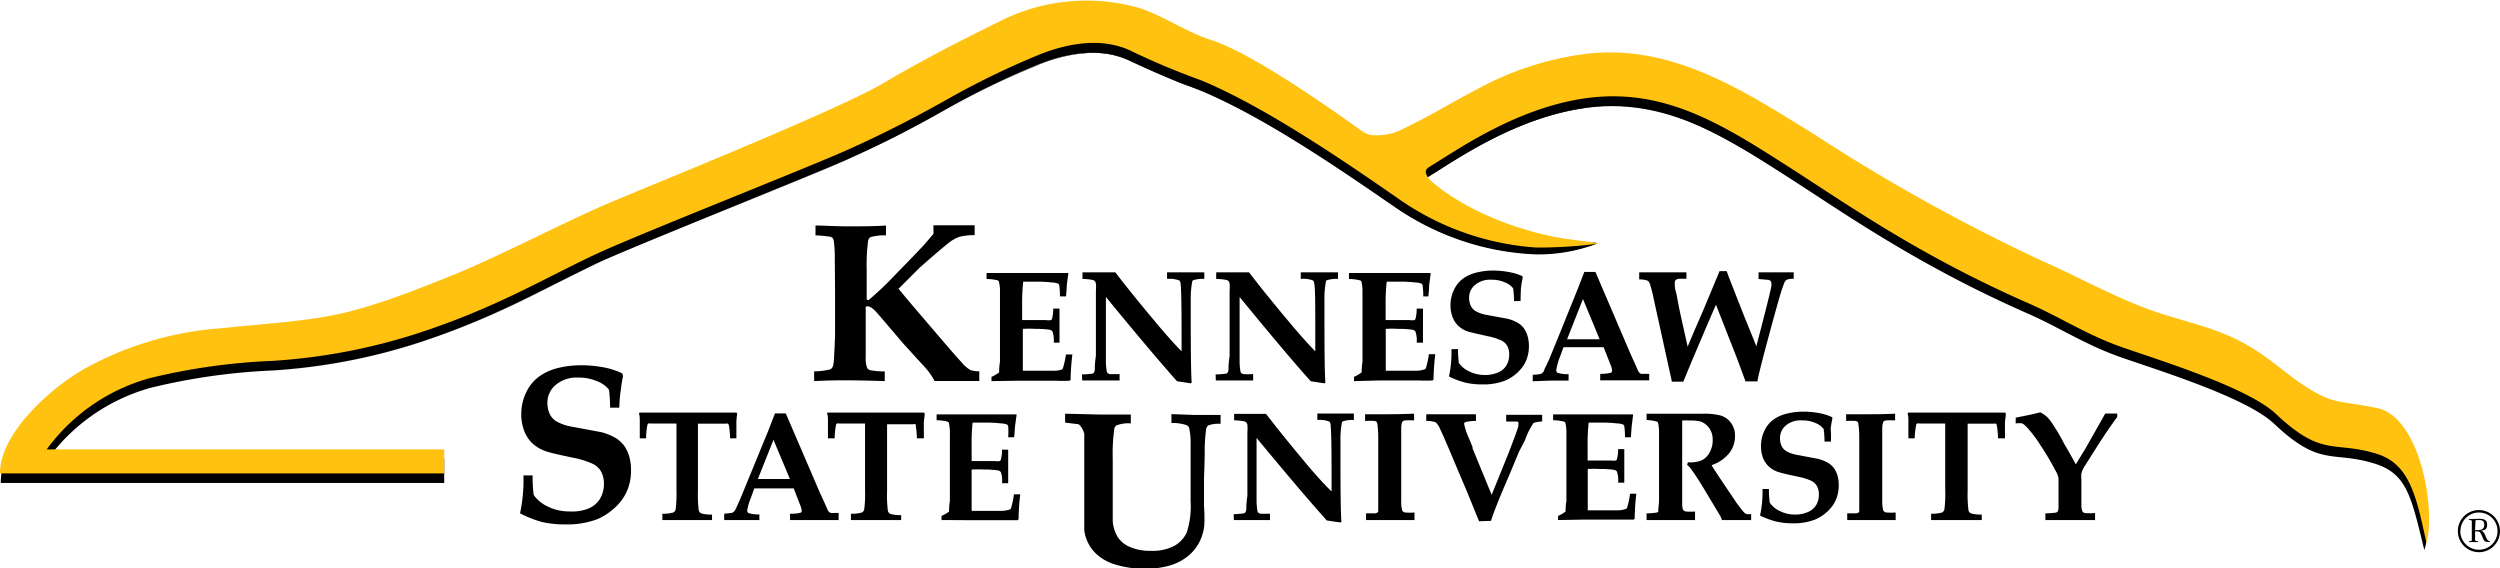 <svg xmlns="http://www.w3.org/2000/svg" viewBox="0 0 182.68 41.53"><title>Kennesaw-State-University-color</title><g data-name="KSU Logo"><path d="M173.59 30.53c-2.64-.55-3.05-.26-4.85-1.34-1.19-.71-2.24-1.65-3.4-2.47-2.79-2-5.14-2.25-8.17-3.3-2.58-.89-5.61-2.56-8.07-3.64a133.32 133.32 0 0 1-16.7-9.28c-5.15-3.19-10.58-6.75-17-5.78a22.44 22.44 0 0 0-7.22 2.39c-2.81 1.47-3.23 1.9-5.49 2.94a4.84 4.84 0 0 1-2.9.37h-.12c-4.1-2.94-8.7-6-11.23-6.77-1.53-.5-3.44-1.73-5.1-2.32a14.05 14.05 0 0 0-10 .79c-3 1.48-5.82 2.91-8.77 4.65-3.37 2-16.93 7.41-20.18 8.82S36.56 19.42 33 20.85c-8.31 3.36-9.06 3.06-16.94 3.88a24.1 24.1 0 0 0-9.91 2.95C3.72 29.1 0 32.36.06 35.29h32.4v-1.75H3.48a14 14 0 0 1 7.52-5.2 45.54 45.54 0 0 1 8.94-1.27 43.47 43.47 0 0 0 10.55-2c5.69-1.85 9-3.87 13-5.77 2.78-1.3 15.34-6.3 18.15-7.53s5-2.37 7.49-3.78a59.11 59.11 0 0 1 6.49-3.17c2.49-1.06 4.9-1.3 6.81-.44a55.22 55.22 0 0 0 5.3 2.23c4.77 2 10.56 6 14.28 8.57a19.34 19.34 0 0 0 10.26 3.41 12.12 12.12 0 0 0 4.44-.79c.16-.17-2.09.36-3.23.12-5.88-1.2-8.17-3.34-8.91-3.89h-.06c-.55-.72-.43-.91-.13-1.13 2-1.22 6.13-4.14 11-4.94 6-1 10.4 1.87 15.3 5 4.43 2.84 9.55 6.47 17.6 10 2 .88 4 2.15 6.29 3s9.41 2.94 11.6 5c3.43 3.25 4.25 1.93 7.42 2.94 2.3.74 2.62 2.44 3.56 6.29.85-2.6-.46-9.02-3.56-9.66z"/><path d="M177.15 40.11l-.11-.45c-.85-3.52-1.24-5.13-3.45-5.84a11.45 11.45 0 0 0-2.53-.49c-1.44-.15-2.58-.27-4.89-2.45-1.78-1.69-6.84-3.39-9.87-4.41l-1.73-.6a33.55 33.55 0 0 1-3.82-1.77c-.85-.44-1.66-.85-2.47-1.21a98.66 98.66 0 0 1-15.7-8.73l-1.9-1.23a51.85 51.85 0 0 0-6.25-3.62 15.69 15.69 0 0 0-6.69-1.59 14.59 14.59 0 0 0-2.36.2c-4.41.72-8.3 3.21-10.38 4.54l-.62.39a.51.51 0 0 0-.25.32c0 .18.09.42.38.8l.23.18c.91.72 3.31 2.62 8.68 3.72a3.73 3.73 0 0 0 .73.06 15.08 15.08 0 0 0 1.81-.15c.28 0 .5-.07.61-.07h.08c.01 0 0 0 0 0a12.25 12.25 0 0 1-4.18.79h-.26A19.32 19.32 0 0 1 102 15.17l-.82-.56c-3.81-2.6-9-6.16-13.47-8a9.79 9.79 0 0 0-1-.39c-.3-.09-.59-.18-4.29-1.84a6.26 6.26 0 0 0-2.58-.52 11 11 0 0 0-4.23 1A58.86 58.86 0 0 0 69.13 8c-2.71 1.51-5 2.64-7.5 3.78-1.22.55-4.34 1.81-7.64 3.15-4.2 1.7-9 3.63-10.54 4.38-1.06.5-2.08 1-3.07 1.52a64.81 64.81 0 0 1-9.92 4.25 43.93 43.93 0 0 1-10.55 2A43.55 43.55 0 0 0 11 28.34 14.69 14.69 0 0 0 7.2 30a14 14 0 0 0-3.71 3.49H32.46v1.77H.07c0-.91.34-2.4 2.12-4.37a17.67 17.67 0 0 1 4-3.24 23.69 23.69 0 0 1 9.7-2.93h.22l2.69-.27c5.51-.53 7-.68 14.25-3.61 2-.8 4.31-1.92 6.55-3 1.75-.85 3.41-1.65 4.82-2.26.76-.33 2.06-.86 3.7-1.54 5.2-2.15 13.9-5.75 16.49-7.27C67.5 5 70.28 3.64 73.35 2.12A14.55 14.55 0 0 1 79.58.74a11.54 11.54 0 0 1 3.76.58 22 22 0 0 1 2.54 1.16 17.52 17.52 0 0 0 2.51 1.12c2.09.64 5.77 2.86 11.23 6.77h.12a2.65 2.65 0 0 0 .76.07 5.19 5.19 0 0 0 2.14-.45 31.81 31.81 0 0 0 2.91-1.52c.66-.38 1.41-.81 2.58-1.42a22.52 22.52 0 0 1 7.23-2.39 14.71 14.71 0 0 1 2.18-.16c5.29 0 9.86 2.83 14.28 5.58l.6.37a134.11 134.11 0 0 0 16.7 9.28c.89.39 1.83.85 2.84 1.33a50.54 50.54 0 0 0 5.23 2.3c.8.28 1.56.5 2.29.72a18.26 18.26 0 0 1 5.89 2.58c.44.31.86.64 1.28 1a21.84 21.84 0 0 0 2.12 1.51 6.49 6.49 0 0 0 3 1c.48.07 1.08.16 1.87.33a3.91 3.91 0 0 1 2.36 2.13 11.43 11.43 0 0 1 1.27 3.95 8.09 8.09 0 0 1-.15 3.52zm-59.4-32.4a15.69 15.69 0 0 1 6.69 1.59 51.82 51.82 0 0 1 6.25 3.62l1.9 1.23a98.53 98.53 0 0 0 15.7 8.73c.82.36 1.62.77 2.47 1.21a33.65 33.65 0 0 0 3.82 1.77l1.73.6c3 1 8.08 2.72 9.87 4.41 2.3 2.18 3.44 2.3 4.88 2.45a11.47 11.47 0 0 1 2.53.49c2.21.71 2.6 2.32 3.45 5.84l.11.44a8.14 8.14 0 0 0 .14-3.5 11.4 11.4 0 0 0-1.29-3.95 3.91 3.91 0 0 0-2.44-2.11c-.79-.17-1.39-.26-1.88-.33a6.5 6.5 0 0 1-3-1 21.6 21.6 0 0 1-2.12-1.51c-.41-.32-.84-.65-1.28-1a18.32 18.32 0 0 0-5.88-2.58c-.73-.22-1.48-.44-2.29-.72a50.7 50.7 0 0 1-5.23-2.3c-1-.49-1.95-.95-2.84-1.33a134.26 134.26 0 0 1-16.7-9.28l-.6-.37c-4.42-2.74-9-5.57-14.27-5.57a14.69 14.69 0 0 0-2.17.16 22.51 22.51 0 0 0-7.23 2.39c-1.17.62-1.92 1-2.58 1.42a31.6 31.6 0 0 1-2.84 1.49 5.2 5.2 0 0 1-2.14.45 2.4 2.4 0 0 1-.77-.08h-.12c-5.46-3.91-9.14-6.13-11.23-6.77a17.44 17.44 0 0 1-2.51-1.12 22.05 22.05 0 0 0-2.54-1.15 11.53 11.53 0 0 0-3.76-.58 14.53 14.53 0 0 0-6.23 1.38C70.28 3.65 67.5 5 64.58 6.77 62 8.29 53.29 11.9 48.09 14l-3.69 1.54c-1.4.66-3.07 1.46-4.83 2.31-2.24 1.08-4.56 2.21-6.55 3-7.26 2.93-8.74 3.07-14.25 3.61l-2.69.27h-.22a23.68 23.68 0 0 0-9.69 2.93 17.58 17.58 0 0 0-4 3.24C1.2 32 0 33.65.07 35.29h32.39v-1.74H3.48A14.08 14.08 0 0 1 7.2 30a14.71 14.71 0 0 1 3.8-1.66 43.55 43.55 0 0 1 8.94-1.26 43.91 43.91 0 0 0 10.55-2 64.86 64.86 0 0 0 9.92-4.25c1-.5 2-1 3.07-1.52 1.52-.77 6.32-2.7 10.52-4.4 3.3-1.34 6.42-2.6 7.64-3.15 2.54-1.13 4.78-2.26 7.49-3.76a58.85 58.85 0 0 1 6.5-3.17 11 11 0 0 1 4.23-1 6.25 6.25 0 0 1 2.58.52 46.66 46.66 0 0 0 4.29 1.84 10.4 10.4 0 0 1 1 .39c4.44 1.85 9.66 5.41 13.47 8l.82.56a19.31 19.31 0 0 0 10.26 3.41h.26a12.23 12.23 0 0 0 4.18-.79h-.07c-.11 0-.33 0-.61.06a15.14 15.14 0 0 1-1.81.15 3.77 3.77 0 0 1-.74-.06c-5.37-1.1-7.78-3-8.69-3.72l-.23-.18c-.29-.38-.41-.63-.38-.81a.51.51 0 0 1 .25-.32l.62-.39c2.09-1.34 6-3.82 10.39-4.54a14.62 14.62 0 0 1 2.3-.23zm64.93 31.1a1.54 1.54 0 1 1-1.55-1.54 1.55 1.55 0 0 1 1.55 1.54zm-2.9 0a1.36 1.36 0 1 0 1.34-1.36 1.35 1.35 0 0 0-1.33 1.37zm1.3-.9c.29 0 .66 0 .66.42s-.23.41-.47.44c.19 0 .31.28.37.44a1 1 0 0 0 .14.26.2.2 0 0 0 .16.06v.07h-.11a.42.42 0 0 1-.26-.05.88.88 0 0 1-.18-.32 1.28 1.28 0 0 0-.18-.34c-.07-.07-.18-.06-.27-.06h-.08v.55c0 .11 0 .15.12.16h.09v.07h-.65v-.07h.07c.1 0 .13 0 .13-.13v-1.29c0-.11-.06-.12-.13-.12h-.07v-.07zm-.22.83h.14c.27 0 .53-.06.53-.38s-.16-.36-.4-.36H181c-.13 0-.12.08-.12.19z"/><path d="M71.56 27.13v.71h-3.27a4.74 4.74 0 0 0-.63-.92L66 25.1q-1.8-2.12-1.91-2.23a1.82 1.82 0 0 0-.47-.42.43.43 0 0 0-.2-.06.21.21 0 0 0-.11 0 .11.11 0 0 0-.05.06.82.82 0 0 0 0 .19v3.46a1.91 1.91 0 0 0 .11.8.4.4 0 0 0 .22.15 5.58 5.58 0 0 0 1.06.09v.71q-1.33-.05-2.81-.06-1.32 0-2.35.06v-.71a5.88 5.88 0 0 0 1.15-.14.34.34 0 0 0 .15-.11.55.55 0 0 0 .1-.22 4.38 4.38 0 0 0 .06-.65q.07-1.2.07-1.73v-2.93L61 18.85a9.07 9.07 0 0 0-.07-1.22.53.53 0 0 0-.09-.24.36.36 0 0 0-.17-.09 8.26 8.26 0 0 0-1.08-.1v-.72c.69 0 1.47.06 2.35.06s1.92 0 2.8-.06v.72a3.68 3.68 0 0 0-1.14.13.44.44 0 0 0-.17.31 13.29 13.29 0 0 0-.1 2v2.24l.13.06a25.14 25.14 0 0 0 2.09-2l1.15-1.18.79-.83.72-.84v-.63h3.01v.72a4.59 4.59 0 0 0-1.1.12 2.78 2.78 0 0 0-.85.49q-.5.39-2.07 1.77l-1.54 1.54c.26.32.65.79 1.16 1.39l1.78 2.08q1.23 1.44 1.67 1.91a2.41 2.41 0 0 0 .64.56 2 2 0 0 0 .65.09zm.89.72v-.31a2.9 2.9 0 0 0 .56-.33c0-.16 0-.42.06-.77v-3.98-1.11a2.86 2.86 0 0 0-.08-.78.18.18 0 0 0-.08-.08 3.15 3.15 0 0 0-.82-.1v-.44h5.97v.07l-.11.82c0 .06 0 .33-.06.82h-.44a4.92 4.92 0 0 0-.05-.82.2.2 0 0 0-.07-.11 1.38 1.38 0 0 0-.46-.09 9.91 9.91 0 0 0-1.1-.06h-1a13.74 13.74 0 0 0-.08 1.64v1.17h1.75a1.1 1.1 0 0 0 .36 0 .21.21 0 0 0 .08-.12 2.85 2.85 0 0 0 .08-.72h.46v2.49H77a2.07 2.07 0 0 0-.09-.81.32.32 0 0 0-.25-.14 6.94 6.94 0 0 0-1-.06 8.71 8.71 0 0 0-.92 0v3.06H76.96a1.83 1.83 0 0 0 .64-.09.21.21 0 0 0 .07-.1 6 6 0 0 0 .22-1h.47a17.24 17.24 0 0 0-.13 1.85l-.07.07a9.8 9.8 0 0 1-1 0H74.38zm6.61-.49a6.19 6.19 0 0 0 .77-.06.24.24 0 0 0 .1-.07A.5.5 0 0 0 80 27c0-.15 0-.49.08-1v-4.73a3.07 3.07 0 0 0 0-.54.43.43 0 0 0-.08-.19.37.37 0 0 0-.18-.09 5.13 5.13 0 0 0-.72-.07v-.48h2.4q1.17 1.53 2.84 3.52 1.2 1.44 2 2.25v-1.31q0-3.06-.07-3.6a.4.4 0 0 0-.1-.27 2.1 2.1 0 0 0-.89-.11v-.48H88v.48a2.28 2.28 0 0 0-.82.1.15.15 0 0 0-.06.09 6.48 6.48 0 0 0-.11 1.3v1.5q0 3.78.07 4.59l-.07.05-1-.15q-1.83-2.05-5.2-6.16v4.67a4.38 4.38 0 0 0 .07.8.23.23 0 0 0 .08.11.38.38 0 0 0 .19.06h.66v.46h-2.73zm9.77 0a6.2 6.2 0 0 0 .77-.06.24.24 0 0 0 .1-.07.53.53 0 0 0 .07-.21c0-.15 0-.49.08-1v-4.75a3.25 3.25 0 0 0 0-.54.41.41 0 0 0-.08-.19.35.35 0 0 0-.18-.09 5.07 5.07 0 0 0-.72-.07v-.48h2.4q1.17 1.53 2.84 3.52 1.2 1.44 2 2.25v-1.31c0-2 0-3.24-.07-3.6a.41.41 0 0 0-.1-.27 2.1 2.1 0 0 0-.89-.11v-.48H97.77v.48a2.3 2.3 0 0 0-.82.1.15.15 0 0 0-.06.09 6.49 6.49 0 0 0-.11 1.3v1.5q0 3.78.07 4.59l-.07.05-1-.15q-1.84-2.05-5.2-6.16v4.67a4.52 4.52 0 0 0 .07.8.24.24 0 0 0 .08.11.38.38 0 0 0 .19.06 5.17 5.17 0 0 0 .54 0h.11v.46h-2.73zm10.11.49v-.31a3 3 0 0 0 .56-.33c0-.16 0-.42.06-.77v-3.98-1.11a3.07 3.07 0 0 0-.08-.78.18.18 0 0 0-.09-.08 3.12 3.12 0 0 0-.82-.1v-.44h5.97v.07l-.11.82c0 .06 0 .33-.06.82H104a5.11 5.11 0 0 0-.05-.82.21.21 0 0 0-.07-.11 1.38 1.38 0 0 0-.45-.09 10 10 0 0 0-1.1-.06h-1a13.7 13.7 0 0 0-.08 1.64v1.17H103a1.12 1.12 0 0 0 .36 0 .22.22 0 0 0 .08-.12 2.86 2.86 0 0 0 .08-.72h.46v2.49h-.46a2 2 0 0 0-.09-.81.33.33 0 0 0-.25-.14 7 7 0 0 0-1-.06 8.73 8.73 0 0 0-.92 0v3.06H103.48a1.82 1.82 0 0 0 .64-.11.23.23 0 0 0 .08-.1 6.34 6.34 0 0 0 .21-1h.47a16.85 16.85 0 0 0-.13 1.85l-.07.07a9.79 9.79 0 0 1-1 0H100.9zM111.11 22h-.48a7 7 0 0 0-.06-.93 1.44 1.44 0 0 0-.61-.44 2.33 2.33 0 0 0-1-.19 1.7 1.7 0 0 0-1.19.39 1.21 1.21 0 0 0-.42.92 1.38 1.38 0 0 0 .13.61.9.9 0 0 0 .34.37 2.51 2.51 0 0 0 .65.25l.92.17.76.14a2.85 2.85 0 0 1 .74.29 1.51 1.51 0 0 1 .45.39 1.81 1.81 0 0 1 .27.55 2.38 2.38 0 0 1 .11.75 2.63 2.63 0 0 1-.3 1.28 2.75 2.75 0 0 1-.63.76 3 3 0 0 1-.83.51 4.38 4.38 0 0 1-1.64.27 5.4 5.4 0 0 1-1.24-.13 6.06 6.06 0 0 1-1.2-.45 8.24 8.24 0 0 0 .18-2h.48a6.85 6.85 0 0 0 .06 1 1.79 1.79 0 0 0 .74.62 2.48 2.48 0 0 0 1.14.27 2.36 2.36 0 0 0 1-.19 1.28 1.28 0 0 0 .61-.53 1.55 1.55 0 0 0 .19-.76 1.33 1.33 0 0 0-.13-.62 1 1 0 0 0-.42-.41 4.37 4.37 0 0 0-1-.32q-1-.22-1.35-.31a2 2 0 0 1-.79-.42 1.78 1.78 0 0 1-.45-.67 2.41 2.41 0 0 1-.15-.85 2.58 2.58 0 0 1 .27-1.17 2.07 2.07 0 0 1 .7-.83 2.92 2.92 0 0 1 1-.42 5 5 0 0 1 1.13-.13 6.11 6.11 0 0 1 1.17.11 3.9 3.9 0 0 1 1 .31v.14a7 7 0 0 0-.12.72q-.02.34-.03.95zm.89 5.86v-.47a4.12 4.12 0 0 0 .55-.06.4.4 0 0 0 .15-.08.59.59 0 0 0 .13-.17c0-.08.17-.37.39-.87l.57-1.39 1.48-3.66.5-1.29h.81l2.54 5.93.35.78.23.52a.56.56 0 0 0 .11.15.34.34 0 0 0 .12.07H120.51v.47h-3.58v-.47a3.33 3.33 0 0 0 .78-.08.17.17 0 0 0 .09-.16 1.43 1.43 0 0 0-.13-.46l-.49-1.25h-2.93l-.25.68a4.32 4.32 0 0 0-.28 1 .21.21 0 0 0 .09.19 2.44 2.44 0 0 0 .81.1v.47h-1.31zm2.51-3.07h2.38l-1.22-2.94zm11.14-4.98h.52c.14.39.28.75.42 1.1q.89 2.28 1.07 2.71l.68 1.68.66-2.55q.38-1.51.44-1.85a.94.94 0 0 0 0-.17.26.26 0 0 0-.22-.28l-.72-.06v-.49H131.07v.47H131a1.39 1.39 0 0 0-.44.07.49.49 0 0 0-.15.16 10.32 10.32 0 0 0-.39 1.17q-.31 1.05-.93 3.37t-.67 2.73h-.87l-.61-1.65-1.55-3.95q-.25.54-1.75 4.08l-.64 1.54h-.83l-1.32-6a8.85 8.85 0 0 0-.31-1.2.36.36 0 0 0-.17-.19 1.67 1.67 0 0 0-.59-.08v-.52h3.45v.47h-.55a.41.41 0 0 0-.23.09.26.26 0 0 0-.07.2v.15c0 .06 0 .27.12.66q.21 1.13.31 1.57l.51 2.29.48-1.14.72-1.66.9-2.16c.08-.17.15-.37.23-.56zm-80.4 9.98h-.67a10.19 10.19 0 0 0-.08-1.31 2 2 0 0 0-.86-.62 3.35 3.35 0 0 0-1.37-.27 2.38 2.38 0 0 0-1.68.55 1.69 1.69 0 0 0-.59 1.28 1.92 1.92 0 0 0 .18.85 1.27 1.27 0 0 0 .48.52 3.47 3.47 0 0 0 .92.35l1.29.24 1.07.2a4.12 4.12 0 0 1 1 .4 2.18 2.18 0 0 1 .63.54 2.55 2.55 0 0 1 .39.77 3.47 3.47 0 0 1 .15 1.05 3.68 3.68 0 0 1-.42 1.8 3.8 3.8 0 0 1-.89 1.07 4.24 4.24 0 0 1-1.16.73 6.2 6.2 0 0 1-2.3.38 7.57 7.57 0 0 1-1.75-.18 8.28 8.28 0 0 1-1.59-.63 11.59 11.59 0 0 0 .25-2.77h.67a9.82 9.82 0 0 0 .08 1.43 2.52 2.52 0 0 0 1 .83 3.48 3.48 0 0 0 1.6.37 3.25 3.25 0 0 0 1.4-.21 1.8 1.8 0 0 0 .86-.74 2.13 2.13 0 0 0 .27-1.07 1.86 1.86 0 0 0-.19-.86 1.37 1.37 0 0 0-.59-.58 6.19 6.19 0 0 0-1.41-.45q-1.45-.3-1.9-.44a2.77 2.77 0 0 1-1.11-.6 2.45 2.45 0 0 1-.63-.95 3.35 3.35 0 0 1-.21-1.19 3.64 3.64 0 0 1 .38-1.65 3 3 0 0 1 1-1.17 4.07 4.07 0 0 1 1.39-.59 7 7 0 0 1 1.59-.18 8.84 8.84 0 0 1 1.64.15 5.44 5.44 0 0 1 1.37.44l.07.19a9.13 9.13 0 0 0-.16 1q-.09.53-.12 1.32zM48.4 38v-.46a2.79 2.79 0 0 0 .8-.09.35.35 0 0 0 .17-.22 9.07 9.07 0 0 0 .06-1.45v-3.3-1.53h-1.86a.48.48 0 0 0-.21 0 .38.38 0 0 0-.07.2 5.51 5.51 0 0 0-.08.88h-.46v-1.29c0-.16 0-.34-.06-.53l.05-.06h7.07l.06.06a5.64 5.64 0 0 0-.06.6v1.22h-.46a6.56 6.56 0 0 0-.07-.83.54.54 0 0 0-.07-.24.38.38 0 0 0-.18 0H51v4.88a9.18 9.18 0 0 0 .06 1.45.34.34 0 0 0 .17.22 2.71 2.71 0 0 0 .8.09v.4H48.4zm4.52 0v-.46l.54-.06a.42.42 0 0 0 .15-.08.62.62 0 0 0 .13-.17q.06-.11.38-.84l.56-1.36 1.46-3.56.49-1.26h.79L59.91 36l.35.76.22.51a.61.61 0 0 0 .11.14.34.34 0 0 0 .11.07 1.61 1.61 0 0 0 .33 0h.25V38h-3.55v-.46a3.15 3.15 0 0 0 .76-.07.16.16 0 0 0 .09-.16 1.38 1.38 0 0 0-.13-.45L58 35.69h-2.88l-.24.66a4.12 4.12 0 0 0-.28.95.21.21 0 0 0 .09.19 2.53 2.53 0 0 0 .8.1V38H54.2zm2.46-3h2.34l-1.2-2.86zm6.8 3v-.46a2.77 2.77 0 0 0 .8-.09.35.35 0 0 0 .17-.22 9.07 9.07 0 0 0 .06-1.45v-3.3-1.53h-1.86a.48.48 0 0 0-.21 0 .38.38 0 0 0-.07.2 5.5 5.5 0 0 0-.08.88h-.49v-1.29c0-.16 0-.34-.06-.53v-.06h7.07l.06.06c0 .23-.05.43-.06.6s0 .44 0 1.22H67a6.55 6.55 0 0 0-.07-.83.54.54 0 0 0-.03-.2.39.39 0 0 0-.18 0H64.82v4.88a9.18 9.18 0 0 0 .06 1.45.34.34 0 0 0 .17.22 2.74 2.74 0 0 0 .8.09V38h-3.67zm6.62 0v-.3a2.8 2.8 0 0 0 .55-.32c0-.16 0-.41.06-.76v-3.87-1.09a2.86 2.86 0 0 0-.08-.77.18.18 0 0 0-.09-.08 3.07 3.07 0 0 0-.8-.1v-.43H74.28v.07l-.11.8-.06.8h-.44a5.25 5.25 0 0 0 0-.81.21.21 0 0 0-.07-.11 1.28 1.28 0 0 0-.45-.09 9.53 9.53 0 0 0-1.08-.06h-1a13.63 13.63 0 0 0-.07 1.66v1.15h1.71a1 1 0 0 0 .35 0 .2.2 0 0 0 .08-.12 2.81 2.81 0 0 0 .08-.71h.45v2.45h-.45a2 2 0 0 0-.08-.8.33.33 0 0 0-.24-.14 6.71 6.71 0 0 0-1-.06 8.34 8.34 0 0 0-.9 0v3.02h2.18a1.88 1.88 0 0 0 .63-.11.21.21 0 0 0 .07-.1 6 6 0 0 0 .21-1h.46a17 17 0 0 0-.12 1.82l-.07.07h-3.73zm21.35-.43a5.86 5.86 0 0 0 .75-.06.23.23 0 0 0 .1-.07.48.48 0 0 0 .07-.21c0-.14 0-.49.08-1v-4.65a3.11 3.11 0 0 0 0-.53.38.38 0 0 0-.08-.18.37.37 0 0 0-.18-.09 5.72 5.72 0 0 0-.71-.07v-.47h2.33q1.15 1.5 2.79 3.46 1.18 1.42 2 2.21v-1.3q0-3-.07-3.54a.38.38 0 0 0-.1-.27 2 2 0 0 0-.87-.11v-.47h2.67v.47a2.2 2.2 0 0 0-.81.1.13.13 0 0 0-.06.08 6.2 6.2 0 0 0-.11 1.28v1.47q0 3.72.07 4.51l-.07.05-1-.15Q95.13 36 91.82 32v4.58a4.53 4.53 0 0 0 .07.79.21.21 0 0 0 .08.11.35.35 0 0 0 .19.06h.64V38H90.16zm13.18-7.34v.49a5.51 5.51 0 0 0-.67 0 .39.39 0 0 0-.15.06.18.18 0 0 0-.06.09 1.36 1.36 0 0 0-.06.36v5.28a3 3 0 0 0 .06.75.22.22 0 0 0 .07.12.39.39 0 0 0 .17.07 5 5 0 0 0 .67 0V38h-3.54v-.49h.67a.33.33 0 0 0 .16-.06.17.17 0 0 0 .06-.09v-.52-3.58-1.43a7.2 7.2 0 0 0-.07-.89.21.21 0 0 0-.05-.11.29.29 0 0 0-.13-.07 6.35 6.35 0 0 0-.71 0v-.49h1.61q.91 0 1.97-.04zm4.75 7.86l-.91-2.23-.79-1.86q-.93-2.23-1.15-2.65a1.33 1.33 0 0 0-.32-.49 1.79 1.79 0 0 0-.69-.1v-.49h3.63v.49a3.34 3.34 0 0 0-.68.06.31.31 0 0 0-.17.08.19.19 0 0 0 0 .14 5.11 5.11 0 0 0 .37 1.06l.23.56v.1l1.4 3.4 1.24-3.07.4-1.05c.17-.45.27-.75.31-.9a.77.77 0 0 0 0-.13.25.25 0 0 0 0-.14.16.16 0 0 0-.08-.07h-.81v-.49h2.63v.49a1.87 1.87 0 0 0-.63.11 5.19 5.19 0 0 0-.63 1.27L111 33l-.75 1.8q-1 2.3-1.3 3.26zm5.77-.09v-.3a2.8 2.8 0 0 0 .55-.32c0-.16 0-.41.06-.76v-3.87-1.09a2.87 2.87 0 0 0-.08-.77.17.17 0 0 0-.09-.08 3.06 3.06 0 0 0-.8-.1v-.43h5.84v.07l-.1.8-.06.8h-.43a5 5 0 0 0-.05-.81.19.19 0 0 0-.07-.11 1.28 1.28 0 0 0-.45-.09 9.5 9.5 0 0 0-1.08-.06h-1a12.94 12.94 0 0 0-.08 1.62v1.15H117.73a1 1 0 0 0 .35 0 .21.21 0 0 0 .08-.12 2.79 2.79 0 0 0 .08-.71h.45v2.45h-.45a2.1 2.1 0 0 0-.08-.8.33.33 0 0 0-.24-.14 6.71 6.71 0 0 0-1-.06 8.34 8.34 0 0 0-.9 0v3.02h2.18a1.87 1.87 0 0 0 .63-.11.19.19 0 0 0 .07-.1 5.85 5.85 0 0 0 .21-1h.46a17 17 0 0 0-.12 1.82l-.07.07h-3.73zm6.47-7.31v-.46h4.09a5 5 0 0 1 1.31.13 1.42 1.42 0 0 1 .75.52 1.54 1.54 0 0 1 .31 1 2 2 0 0 1-.42 1.23 2.78 2.78 0 0 1-1.29.88c.09.17.2.33.32.51l.21.32.07.11.87 1.29.37.55q.42.56.51.65a.6.6 0 0 0 .19.14 1.15 1.15 0 0 0 .35 0V38h-2.14a1.35 1.35 0 0 0-.13-.32l-1.2-2c-.34-.57-.63-1-.87-1.34a1.67 1.67 0 0 0-.34-.37l.06-.19a2.27 2.27 0 0 0 1-.14 1.31 1.31 0 0 0 .58-.57 1.82 1.82 0 0 0 .23-.92 1.43 1.43 0 0 0-.25-.86 1.32 1.32 0 0 0-.61-.48 2.86 2.86 0 0 0-.84-.08 3 3 0 0 0-.53 0v6.1a1.23 1.23 0 0 0 .06.41.21.21 0 0 0 .07.08.41.41 0 0 0 .16.06 6.15 6.15 0 0 0 .65 0V38h-3.54v-.49a4.1 4.1 0 0 0 .75-.06.18.18 0 0 0 .1-.06.36.36 0 0 0 0-.16 5.64 5.64 0 0 0 .06-.66v-4.83a3.67 3.67 0 0 0-.07-.84.22.22 0 0 0-.08-.09 3.33 3.33 0 0 0-.76-.12zm13.47 1.58h-.47a6.78 6.78 0 0 0-.06-.92 1.4 1.4 0 0 0-.6-.44 2.33 2.33 0 0 0-1-.19 1.67 1.67 0 0 0-1.18.38 1.19 1.19 0 0 0-.41.9 1.34 1.34 0 0 0 .12.6.91.91 0 0 0 .33.36 2.5 2.5 0 0 0 .64.25l.9.17.75.14a2.86 2.86 0 0 1 .73.28 1.52 1.52 0 0 1 .45.38 1.89 1.89 0 0 1 .27.54 2.41 2.41 0 0 1 .1.73 2.6 2.6 0 0 1-.3 1.26 2.66 2.66 0 0 1-.62.75 3 3 0 0 1-.82.51 4.36 4.36 0 0 1-1.61.27 5.28 5.28 0 0 1-1.22-.13 5.81 5.81 0 0 1-1.18-.44 8.07 8.07 0 0 0 .18-1.94h.47a7 7 0 0 0 .06 1 1.77 1.77 0 0 0 .73.61 2.45 2.45 0 0 0 1.12.26 2.26 2.26 0 0 0 .95-.19 1.25 1.25 0 0 0 .6-.52 1.49 1.49 0 0 0 .19-.75 1.3 1.3 0 0 0-.13-.6 1 1 0 0 0-.41-.4 4.35 4.35 0 0 0-1-.31q-1-.21-1.33-.31a1.94 1.94 0 0 1-.78-.42 1.77 1.77 0 0 1-.44-.66 2.41 2.41 0 0 1-.14-.84 2.57 2.57 0 0 1 .26-1.15 2.1 2.1 0 0 1 .69-.82 2.9 2.9 0 0 1 1-.42 4.87 4.87 0 0 1 1.11-.13 6.2 6.2 0 0 1 1.15.1 3.83 3.83 0 0 1 1 .31v.13a7 7 0 0 0-.12.71q.04.37.02.94zm4.69-2.04v.49a5.54 5.54 0 0 0-.67 0 .39.39 0 0 0-.15.06.2.2 0 0 0-.06.09 1.29 1.29 0 0 0-.06.36v5.28a3.15 3.15 0 0 0 .06.75.21.21 0 0 0 .08.12.37.37 0 0 0 .17.07 4.94 4.94 0 0 0 .67 0V38h-3.54v-.49h.67a.35.35 0 0 0 .16-.06.16.16 0 0 0 .05-.09v-.52-3.58-1.43a6.88 6.88 0 0 0-.07-.89.21.21 0 0 0-.05-.11.27.27 0 0 0-.13-.07 6.44 6.44 0 0 0-.71 0v-.49h1.61c.61 0 1.36-.01 1.97-.04zm2.63 7.77v-.46a2.77 2.77 0 0 0 .8-.09.34.34 0 0 0 .17-.22 8.79 8.79 0 0 0 .06-1.45v-3.3-1.53h-1.86a.49.49 0 0 0-.21 0 .36.36 0 0 0-.07.2 5.5 5.5 0 0 0-.09.88h-.46v-1.29c0-.16 0-.34-.06-.53l.05-.06h7.07l.06.06c0 .23-.05.43-.06.6s0 .44 0 1.22H146a6.53 6.53 0 0 0-.07-.83.56.56 0 0 0-.07-.24.39.39 0 0 0-.18 0H143.78v4.88a9.49 9.49 0 0 0 .06 1.45.33.33 0 0 0 .17.22 2.75 2.75 0 0 0 .8.09v.4h-3.7zm10.57-4.07l.7-1.14 1.06-1.87q.3-.53.39-.7h.88v.25c-.45.61-.94 1.32-1.46 2.14s-.85 1.35-1 1.58a1.74 1.74 0 0 0-.16.42 2.37 2.37 0 0 0 0 .42V37a1.07 1.07 0 0 0 .09.39.29.29 0 0 0 .17.1 4.66 4.66 0 0 0 .74 0V38h-3.63v-.49a5.54 5.54 0 0 0 .75-.05.26.26 0 0 0 .15-.08.77.77 0 0 0 .06-.34v-2.1a1.57 1.57 0 0 0-.21-.53q-.52-1-1.12-1.89a9 9 0 0 0-.91-1.22 2 2 0 0 0-.4-.36 1.89 1.89 0 0 0-.49 0v-.42l1.18-.24.62-.15a2.47 2.47 0 0 1 .5.34 3.63 3.63 0 0 1 .43.56 13.39 13.39 0 0 1 .81 1.39q.71 1.22.85 1.51zm-73.85-3.05v-.65l2.51.06h2.29v.65a2.31 2.31 0 0 0-1.06.15.39.39 0 0 0-.15.28 13 13 0 0 0-.11 2.15v4.53a2.61 2.61 0 0 0 .36 1.19 2 2 0 0 0 .9.73 3.69 3.69 0 0 0 1.54.28 3.38 3.38 0 0 0 1.71-.37 2.15 2.15 0 0 0 .91-1A6.34 6.34 0 0 0 87 36.6V35v-2.54a4.87 4.87 0 0 0-.11-1.2.35.35 0 0 0-.18-.19 3.11 3.11 0 0 0-1.11-.16v-.65l1.66.06h1.93v.65a2.08 2.08 0 0 0-.9.12.45.45 0 0 0-.15.24 11.82 11.82 0 0 0-.11 1.6c0 .95-.05 1.69-.05 2.24v1.85A11 11 0 0 1 88 38.4a3.53 3.53 0 0 1-.4 1.29 3.3 3.3 0 0 1-.86 1 3.84 3.84 0 0 1-1.32.65 6.37 6.37 0 0 1-1.77.22 7.25 7.25 0 0 1-2.19-.32 3.49 3.49 0 0 1-1.21-.64 2.8 2.8 0 0 1-.72-.89 2.88 2.88 0 0 1-.3-.95v-5.07-2a1.59 1.59 0 0 0-.23-.49.66.66 0 0 0-.19-.2z"/><path d="M173.71 29.82c-2.64-.55-3.06-.26-4.86-1.34-1.2-.71-2.24-1.65-3.4-2.47-2.79-2-5.14-2.26-8.18-3.31-2.58-.9-5.62-2.57-8.08-3.65a134.51 134.51 0 0 1-16.72-9.3C127.32 6.57 121.89 3 115.41 4a22.5 22.5 0 0 0-7.23 2.39c-2.81 1.48-3.26 1.85-5.5 2.95a4.2 4.2 0 0 1-2.53.52 1.84 1.84 0 0 1-.58-.25c-4.1-2.94-8.63-5.93-11.16-6.72-1.48-.45-3.36-1.69-5.06-2.28a14.08 14.08 0 0 0-10 .8c-3 1.48-5.83 2.91-8.79 4.66-3.38 2-16.94 7.43-20.21 8.83S36.53 18.71 33 20.14C24.67 23.5 23.92 23.2 16 24a24.1 24.1 0 0 0-9.92 3C3.66 28.4 0 31.66 0 34.59h32.46v-1.75H3.41a13.93 13.93 0 0 1 7.5-5.2 45.47 45.47 0 0 1 9-1.27 43.29 43.29 0 0 0 10.57-2c5.69-1.85 9-3.88 13-5.77 2.82-1.33 15.39-6.29 18.2-7.54s5-2.38 7.5-3.78a59.28 59.28 0 0 1 6.5-3.18c2.5-1.06 4.9-1.3 6.82-.45a54.56 54.56 0 0 0 5.3 2.23c4.78 2 10.57 6 14.3 8.58a19.83 19.83 0 0 0 10.2 3.63 34.15 34.15 0 0 0 4.42-.28c.4-.07-2-.27-3.13-.5-5.89-1.21-8.87-3.94-9.06-4.13-.47-.52-.43-.78-.06-1 2-1.22 6.14-4.14 11-4.94 6-1 10.41 1.87 15.31 5 4.44 2.85 9.56 6.48 17.62 10 2 .88 4 2.15 6.3 3s9.42 2.95 11.6 5c3.44 3.25 4.26 1.93 7.43 2.94 2.36.76 2.85 3.12 3.58 6.52.69-2.6-.5-9.23-3.6-9.88z" fill="#ffc211"/></g></svg>